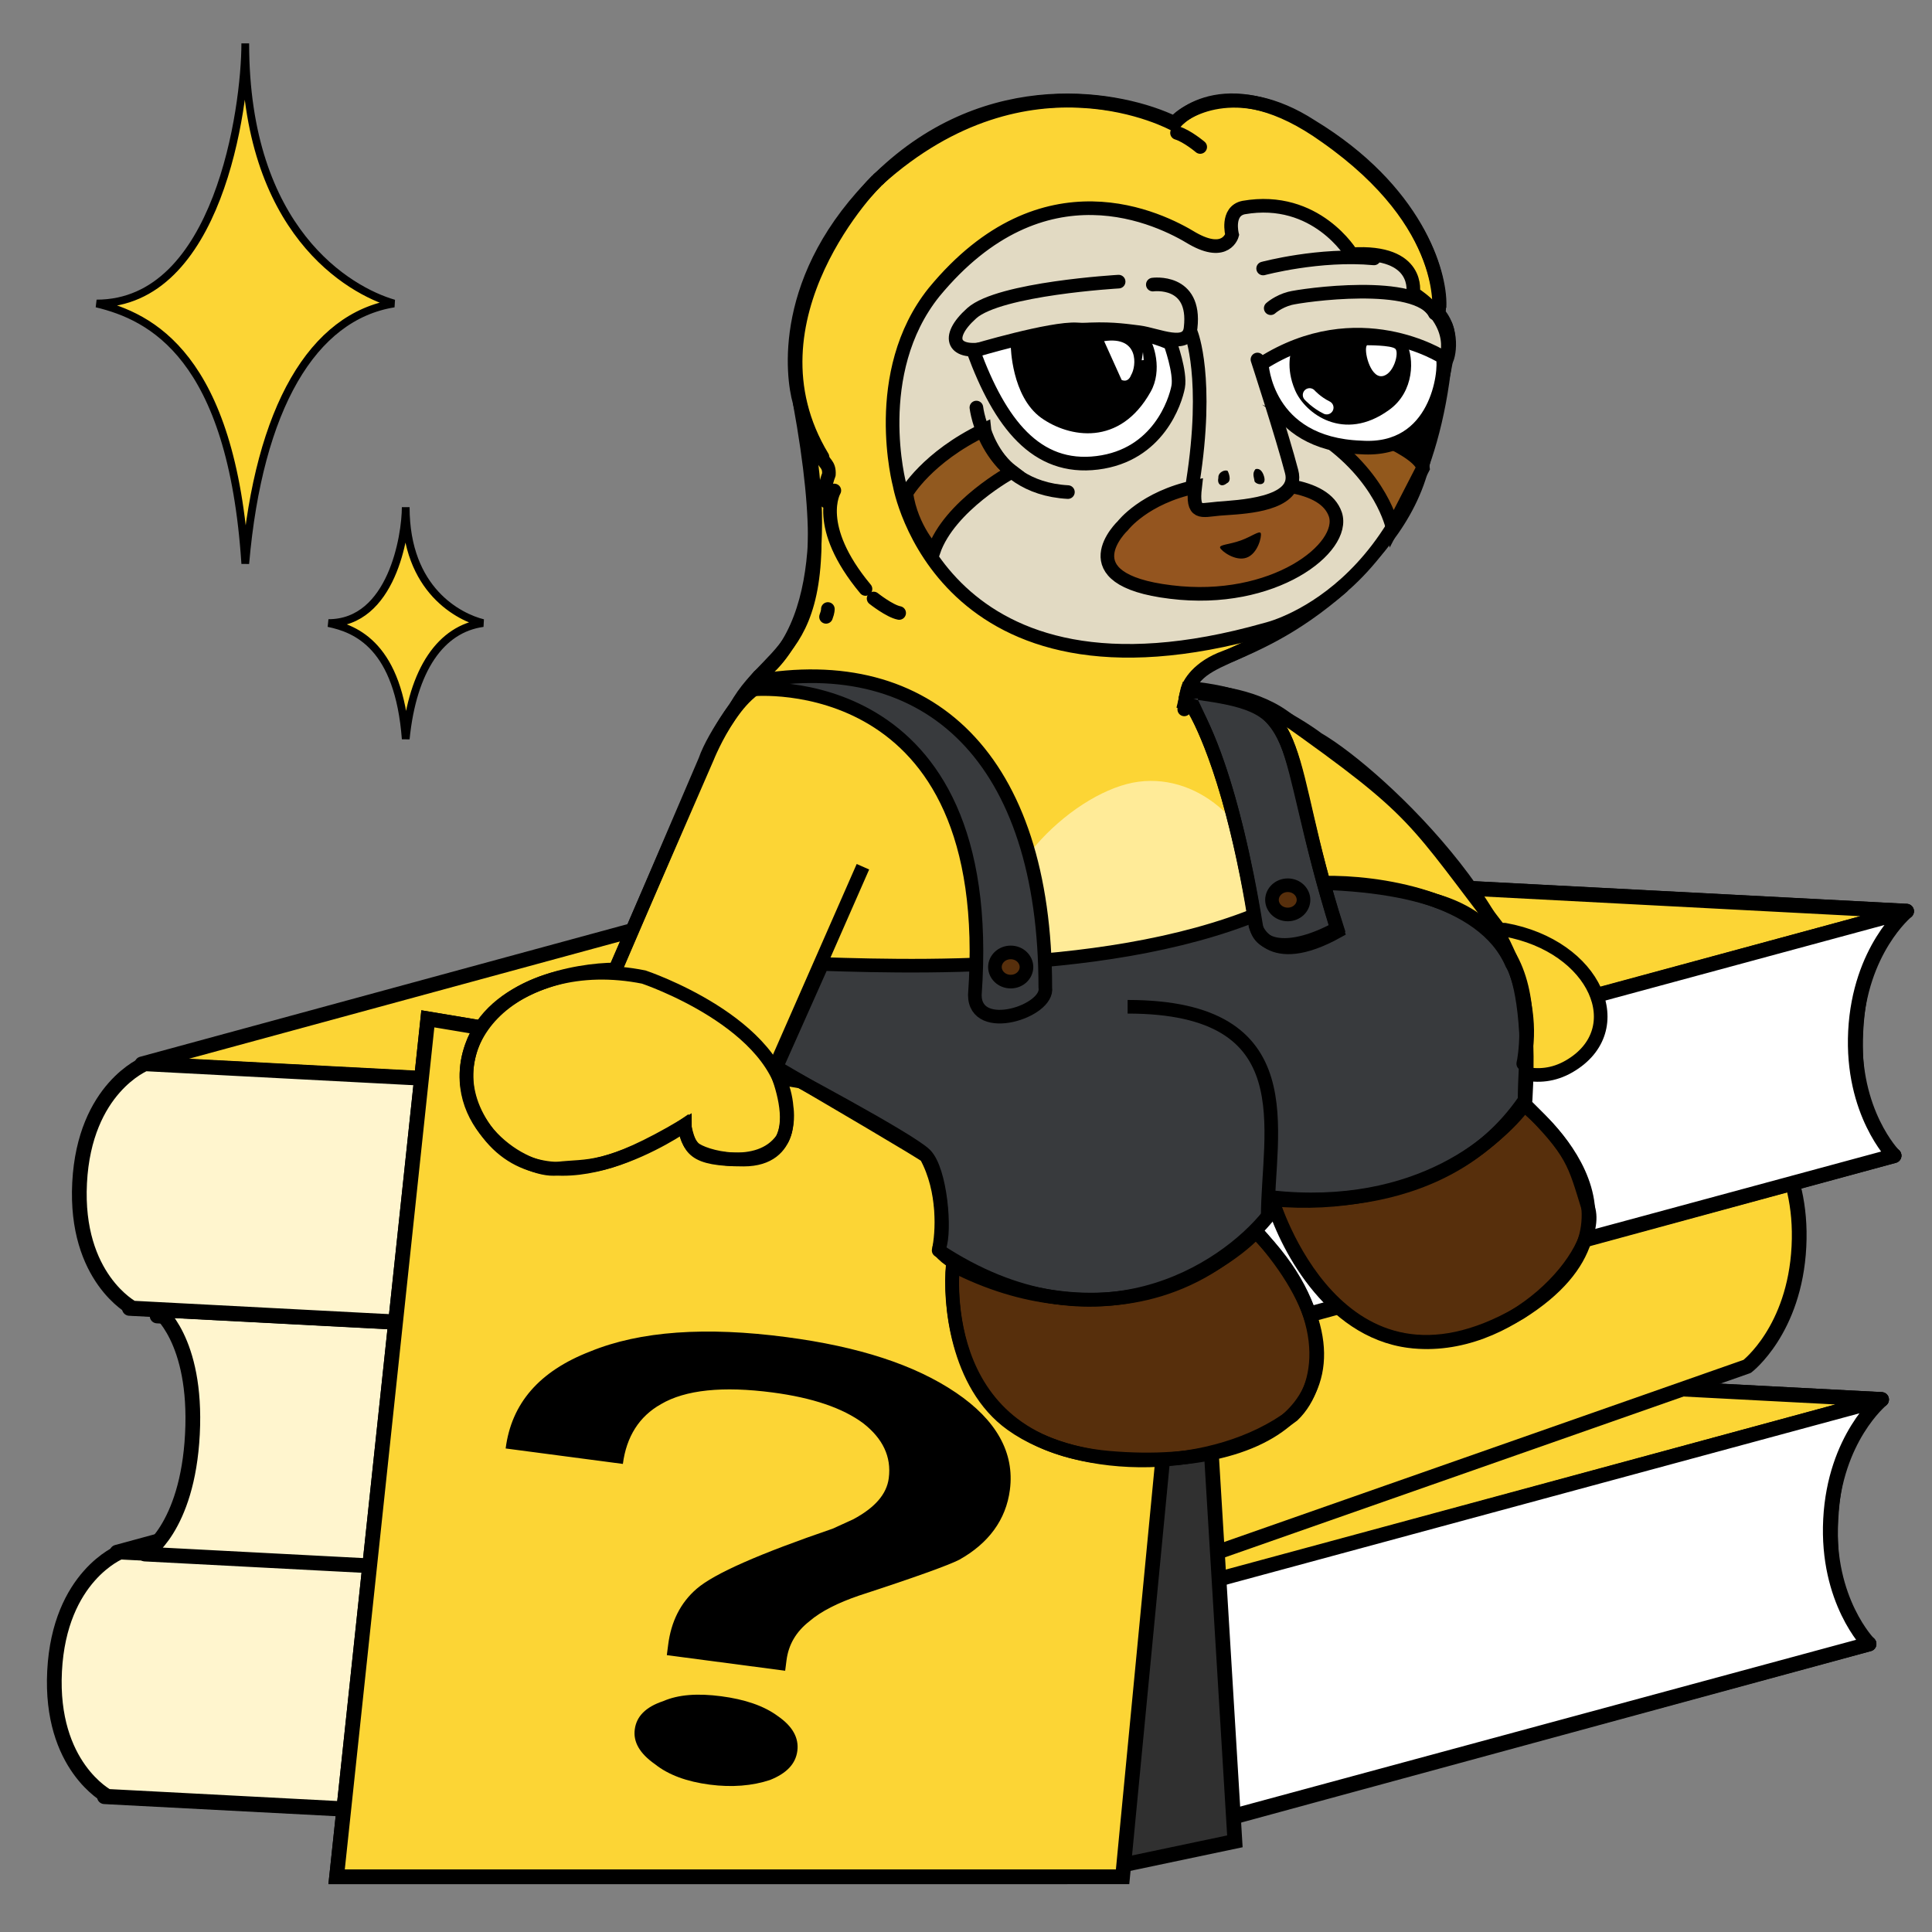 <svg width="40" height="40" viewBox="0 0 40 40" fill="none" xmlns="http://www.w3.org/2000/svg">
<rect x="0" y="0" width="40" height="40" fill="#808080" stroke="none"/>
<path d="M17.866 32.942L38.696 34.032C38.696 34.032 37.806 33.422 37.907 31.455C38.008 29.488 38.955 28.974 38.955 28.974L18.125 27.884C18.125 27.884 16.871 28.382 16.77 30.349C16.669 32.316 17.866 32.942 17.866 32.942Z" fill="#FFF5CE" stroke="black" stroke-width="0.305" stroke-linejoin="round"/>
<path d="M17.792 32.944L38.697 34.038L23.067 38.292L2.162 37.199L17.792 32.944Z" fill="#FCD535" stroke="black" stroke-width="0.305" stroke-linejoin="round"/>
<path d="M18.051 27.882L38.956 28.975L23.326 33.229L2.421 32.136L18.051 27.882Z" fill="#FCD535" stroke="black" stroke-width="0.305" stroke-linejoin="round"/>
<path d="M38.696 34.036C38.696 34.036 37.813 33.145 37.9 31.459C37.986 29.773 38.956 28.979 38.956 28.979L23.256 33.229L14.465 35.587L22.997 38.287L38.696 34.036Z" fill="white" stroke="black" stroke-width="0.305" stroke-linejoin="round"/>
<path d="M2.226 37.192L23.057 38.282C23.057 38.282 22.166 37.672 22.267 35.705C22.368 33.738 23.316 33.224 23.316 33.224L2.485 32.134C2.485 32.134 1.231 32.632 1.13 34.599C1.029 36.566 2.226 37.192 2.226 37.192Z" fill="#FFF5CE" stroke="black" stroke-width="0.305" stroke-linejoin="round"/>
<path d="M36.433 23.242L19.056 22.333L3.253 27.246L22.66 28.261L36.433 23.242Z" fill="#FCD535" stroke="black" stroke-width="0.305" stroke-linejoin="round"/>
<path d="M36.432 23.232C36.432 23.232 37.334 24.08 37.245 25.81C37.157 27.541 36.173 28.29 36.173 28.29L22.263 33.168L22.117 30.758L22.246 28.229L36.432 23.232Z" fill="#FCD535" stroke="black" stroke-width="0.305" stroke-linejoin="round"/>
<path d="M22.339 33.186L3.001 32.175C3.001 32.175 3.883 31.657 3.984 29.69C4.085 27.723 3.26 27.117 3.26 27.117L22.598 28.128C22.598 28.128 23.707 28.75 23.606 30.716C23.505 32.684 22.339 33.186 22.339 33.186Z" fill="#FFF5CE" stroke="black" stroke-width="0.305" stroke-linejoin="round"/>
<path d="M18.383 22.833L39.214 23.922C39.214 23.922 38.324 23.312 38.424 21.345C38.525 19.378 39.473 18.864 39.473 18.864L18.642 17.775C18.642 17.775 17.388 18.273 17.287 20.24C17.187 22.207 18.383 22.833 18.383 22.833Z" fill="#FFF5CE" stroke="black" stroke-width="0.305" stroke-linejoin="round"/>
<path d="M18.31 22.835L39.215 23.928L23.584 28.183L2.679 27.089L18.31 22.835Z" fill="#FCD535" stroke="black" stroke-width="0.305" stroke-linejoin="round"/>
<path d="M18.569 17.773L39.474 18.866L23.843 23.12L2.938 22.027L18.569 17.773Z" fill="#FCD535" stroke="black" stroke-width="0.305" stroke-linejoin="round"/>
<path d="M39.214 23.927C39.214 23.927 38.331 23.036 38.417 21.35C38.504 19.664 39.473 18.869 39.473 18.869L23.773 23.119L14.983 25.477L23.514 28.177L39.214 23.927Z" fill="white" stroke="black" stroke-width="0.305" stroke-linejoin="round"/>
<path d="M2.744 27.083L23.574 28.172C23.574 28.172 22.684 27.562 22.785 25.595C22.886 23.628 23.833 23.114 23.833 23.114L3.003 22.025C3.003 22.025 1.749 22.523 1.648 24.49C1.547 26.457 2.744 27.083 2.744 27.083Z" fill="#FFF5CE" stroke="black" stroke-width="0.305" stroke-linejoin="round"/>
<path d="M6.969 38.857L8.858 21.094L24.695 23.736L25.567 38.123L22.08 38.857H6.969Z" fill="#303030" stroke="black" stroke-width="0.305"/>
<path d="M6.969 38.857L8.858 21.094L24.695 23.736L23.242 38.857H6.969Z" fill="#FCD535" stroke="black" stroke-width="0.305"/>
<path d="M16.286 27.684C17.774 27.88 18.937 28.254 19.794 28.835C20.629 29.401 21.008 30.076 20.909 30.843C20.828 31.471 20.462 31.956 19.86 32.293C19.636 32.407 18.951 32.655 17.785 33.035C17.346 33.185 16.997 33.361 16.761 33.564C16.476 33.787 16.326 34.053 16.284 34.373L16.256 34.591L13.806 34.268L13.834 34.05C13.895 33.577 14.085 33.185 14.426 32.892C14.793 32.576 15.731 32.166 17.241 31.649L17.662 31.457C18.112 31.217 18.358 30.937 18.401 30.604C18.459 30.156 18.274 29.781 17.872 29.467C17.447 29.151 16.823 28.939 15.998 28.83C14.968 28.694 14.189 28.774 13.684 29.072C13.233 29.325 12.969 29.746 12.896 30.309L10.469 29.989C10.589 29.055 11.164 28.389 12.218 27.981C13.251 27.557 14.614 27.463 16.286 27.684ZM14.931 35.119C15.411 35.182 15.814 35.313 16.111 35.535C16.41 35.743 16.543 35.982 16.508 36.251C16.473 36.52 16.285 36.716 15.941 36.853C15.576 36.974 15.152 37.009 14.694 36.949C14.213 36.886 13.836 36.745 13.561 36.526C13.241 36.302 13.108 36.063 13.142 35.807C13.176 35.539 13.365 35.342 13.729 35.221C14.05 35.081 14.45 35.056 14.931 35.119Z" fill="black"/>
<path d="M9.763 21.667C10.195 20.391 11.931 20.072 12.745 20.072L14.598 15.745C14.785 15.203 15.418 14.359 15.711 14.004C17.297 12.812 16.93 9.709 16.549 8.307C16.412 7.824 16.113 5.729 18.217 3.682C20.473 1.49 23.224 2.011 24.317 2.546C24.494 2.296 25.615 1.619 27.146 2.61C29.325 3.932 29.826 5.643 29.805 6.333L29.733 6.494C30.184 6.857 29.99 7.26 29.467 9.572C28.943 11.885 26.058 13.359 25.365 13.609C24.81 13.809 24.607 14.16 24.575 14.31C24.965 14.289 25.91 14.363 26.573 14.834C29.401 16.838 29.23 16.893 31.169 19.413L16.049 22.11C16.186 22.448 16.42 23.158 16.194 23.585C15.711 24.27 14.55 23.947 14.365 23.77C14.216 23.628 14.179 23.394 14.179 23.295C12.527 24.27 12.189 24.116 11.528 24.197C10.867 24.278 9.223 23.262 9.763 21.667Z" fill="#FCD535" stroke="black" stroke-width="0.282"/>
<path d="M29.177 27.767C27.513 27.554 26.592 25.723 26.34 24.834C29.202 25.098 31.019 23.628 31.57 22.859C32.577 23.858 32.593 24.076 32.883 25.011C33.173 25.945 31.256 28.032 29.177 27.767Z" fill="#572F0C" stroke="black" stroke-width="0.282"/>
<path d="M20.94 29.488C19.799 28.67 19.654 26.95 19.724 26.193C22.728 27.74 25.16 26.381 26.001 25.508C27.581 27.079 27.452 28.65 26.767 29.303C25.147 30.52 22.367 30.512 20.94 29.488Z" fill="#572F0C" stroke="black" stroke-width="0.282"/>
<path d="M31.156 19.249C31.156 19.249 29.084 19.128 28.576 20.186C28.576 20.186 28.195 20.815 28.898 21.085C29.601 21.356 29.678 21.221 29.871 20.955C29.871 20.955 31.19 22.831 32.489 22.077C33.788 21.323 33.043 19.589 31.156 19.249Z" fill="#FCD535" stroke="black" stroke-width="0.282" stroke-miterlimit="10"/>
<path d="M26.259 18.653C26.455 20.181 25.572 21.553 24.286 21.718C23.001 21.883 20.836 21.133 20.64 19.605C20.444 18.076 22.291 16.349 23.577 16.184C24.863 16.019 26.064 17.124 26.259 18.653Z" fill="#FFEB98"/>
<path d="M17.024 19.959L16.073 22.094C17.105 22.696 19.169 23.907 19.176 23.939C19.569 24.661 19.512 25.54 19.434 25.889C22.702 28.042 25.346 26.303 26.259 25.164L26.316 24.785C29.372 25.121 31.102 23.582 31.586 22.771C31.689 20.998 31.441 20.158 31.304 19.959C30.711 18.553 28.467 18.251 27.42 18.275L27.315 18.275C24.349 20.157 19.364 20.034 17.024 19.959Z" fill="#383A3D" stroke="black" stroke-width="0.282" stroke-miterlimit="10" stroke-linejoin="round"/>
<path d="M24.599 14.258H24.768C27.162 14.556 26.517 15.595 27.685 19.221C26.694 19.761 26.077 19.598 26.009 19.181C25.509 16.127 24.889 15.015 24.704 14.612L24.526 14.556L24.599 14.258Z" fill="#383A3D" stroke="black" stroke-width="0.282"/>
<path d="M19.736 26.152C19.736 26.152 19.253 29.859 22.96 30.181C26.667 30.504 28.762 28.57 26.022 25.508" stroke="black" stroke-width="0.282" stroke-miterlimit="10"/>
<path d="M26.34 24.833C26.34 24.833 27.678 29.37 31.465 27.186C34.624 25.212 31.538 22.867 31.538 22.867" stroke="black" stroke-width="0.282" stroke-miterlimit="10"/>
<path d="M16.093 22.133C16.093 22.133 18.833 23.583 19.155 23.906C19.477 24.228 19.579 25.488 19.448 25.825C19.318 26.162 23.507 28.418 26.247 25.195C26.247 23.422 27.052 20.844 23.346 20.844" stroke="black" stroke-width="0.282" stroke-miterlimit="10"/>
<path d="M26.34 24.792C26.34 24.792 29.792 25.356 31.565 22.778C31.565 21.005 32.319 18.434 27.347 18.281" stroke="black" stroke-width="0.282" stroke-miterlimit="10"/>
<path d="M13.329 20.229C13.329 20.229 16.152 21.172 16.286 22.924C16.286 22.924 16.472 24.008 15.396 24.008C14.321 24.008 14.287 23.779 14.167 23.302C14.167 23.302 11.447 25.214 10.103 23.463C8.759 21.711 10.641 19.69 13.329 20.229Z" stroke="black" stroke-width="0.282" stroke-miterlimit="10"/>
<path d="M12.705 20.144L14.643 15.688C14.643 15.688 15.348 13.907 16.243 14.101" stroke="black" stroke-width="0.282" stroke-miterlimit="10"/>
<path d="M16.033 22.119L17.866 17.945" stroke="black" stroke-width="0.282" stroke-miterlimit="10"/>
<path d="M15.59 14.274C15.59 14.274 20.675 13.782 20.183 20.599C20.183 21.437 21.722 20.937 21.642 20.446C21.642 15.716 19.248 13.452 15.606 14.113" fill="#383A3D"/>
<path d="M15.59 14.274C15.59 14.274 20.675 13.782 20.183 20.599C20.183 21.437 21.722 20.937 21.642 20.446C21.642 15.716 19.248 13.452 15.606 14.113" stroke="black" stroke-width="0.282" stroke-miterlimit="10" stroke-linejoin="round"/>
<path d="M24.704 14.658C25.566 16.132 25.994 19.17 25.994 19.17C25.994 19.17 26.243 20.089 27.694 19.283C26.413 15.125 27.122 14.658 24.817 14.352" stroke="black" stroke-width="0.282" stroke-miterlimit="10"/>
<path d="M29.741 18.652C32.331 19.413 31.402 22.599 31.556 21.932C32.137 19.413 28.561 16.042 27.283 15.3C26.788 14.929 25.569 14.217 24.648 14.333" stroke="black" stroke-width="0.282" stroke-miterlimit="10"/>
<path d="M29.921 7.47C29.97 7.511 30.138 6.91 29.788 6.491C29.788 6.491 30.067 4.663 27.45 2.828C25.448 1.388 24.384 2.432 24.308 2.574C24.308 2.574 21.305 0.91 18.175 3.719" stroke="black" stroke-width="0.282" stroke-miterlimit="10" stroke-linejoin="round"/>
<path d="M15.235 14.638C16 13.245 17.524 13.623 16.557 8.337" stroke="black" stroke-width="0.282" stroke-miterlimit="10" stroke-linejoin="round"/>
<path d="M24.519 14.687C24.584 13.389 25.752 13.929 27.791 12.148" stroke="black" stroke-width="0.282" stroke-miterlimit="10" stroke-linecap="round" stroke-linejoin="round"/>
<path d="M18.087 12.391C18.087 12.391 18.417 12.653 18.616 12.691" stroke="black" stroke-width="0.282" stroke-miterlimit="10" stroke-linecap="round" stroke-linejoin="round"/>
<path d="M17.14 12.609C17.14 12.609 17.144 12.662 17.102 12.771" stroke="black" stroke-width="0.282" stroke-miterlimit="10" stroke-linecap="round" stroke-linejoin="round"/>
<path d="M18.186 3.711C18.151 3.714 15.299 6.601 17.029 9.462C17.041 9.596 17.176 9.598 17.161 9.825C17.029 10.155 17.026 10.695 17.274 10.155C17.274 10.155 16.831 10.888 17.919 12.194" stroke="black" stroke-width="0.282" stroke-miterlimit="10" stroke-linecap="round" stroke-linejoin="round"/>
<path d="M18.626 10.046C18.626 10.046 19.484 14.942 26.211 13.033C26.211 13.033 29.411 12.323 29.92 7.47C29.92 7.47 30.266 6.728 29.256 6.068C29.256 6.068 29.422 5.175 27.984 5.264C27.984 5.264 27.253 4.035 25.748 4.297C25.383 4.372 25.51 4.862 25.51 4.862C25.51 4.862 25.387 5.333 24.69 4.937C24.034 4.537 21.607 3.296 19.337 6.052C18.001 7.721 18.626 10.046 18.626 10.046Z" fill="#E2DAC3" stroke="black" stroke-width="0.282" stroke-miterlimit="10"/>
<path d="M24.662 6.9C24.662 6.9 25.036 7.827 24.695 9.99C24.633 10.664 24.789 10.566 25.199 10.529C25.609 10.492 26.928 10.455 26.741 9.761C26.55 9.026 26.034 7.443 26.034 7.443" stroke="black" stroke-width="0.282" stroke-miterlimit="10" stroke-linecap="round" stroke-linejoin="round"/>
<path d="M27.647 10.65C27.535 10.326 27.188 10.149 26.726 10.066C26.518 10.503 25.568 10.506 25.24 10.536C24.871 10.569 24.674 10.671 24.744 10.079C23.69 10.301 23.247 10.884 23.247 10.884C23.247 10.884 22.067 11.995 24.239 12.257C26.371 12.522 27.875 11.34 27.647 10.65Z" fill="#94551F" stroke="black" stroke-width="0.282" stroke-miterlimit="10"/>
<path d="M26.103 11.041C26.126 11.107 26.042 11.463 25.809 11.546C25.577 11.629 25.285 11.407 25.261 11.341C25.238 11.276 25.45 11.275 25.682 11.192C25.915 11.109 26.08 10.976 26.103 11.041Z" fill="black"/>
<path d="M28.829 10.919C28.829 10.919 28.608 9.852 27.333 9.007C27.333 9.007 28.19 9.347 28.749 9.129C28.749 9.129 29.438 9.442 29.461 9.691L28.829 10.919Z" fill="#92581C" stroke="black" stroke-width="0.282" stroke-miterlimit="10"/>
<path d="M26.309 6.381C26.309 6.381 26.462 6.242 26.704 6.178C26.946 6.114 29.352 5.769 29.707 6.489" stroke="black" stroke-width="0.282" stroke-miterlimit="10" stroke-linecap="round" stroke-linejoin="round"/>
<path d="M26.152 5.559C26.152 5.559 27.322 5.244 28.447 5.35" stroke="black" stroke-width="0.282" stroke-miterlimit="10" stroke-linecap="round" stroke-linejoin="round"/>
<path d="M23.868 5.892C23.868 5.892 24.766 5.768 24.651 6.782C24.611 7.245 23.962 6.928 23.586 6.879C23.168 6.833 22.367 6.656 20.434 7.208C19.745 7.355 19.547 6.996 20.12 6.484C20.694 5.972 23.16 5.831 23.16 5.831" stroke="black" stroke-width="0.282" stroke-miterlimit="10" stroke-linecap="round" stroke-linejoin="round"/>
<path d="M20.954 9.764C20.954 9.764 19.654 10.467 19.328 11.417C19.328 11.417 18.872 10.957 18.764 10.214C18.764 10.214 19.191 9.465 20.379 8.896C20.383 8.938 20.555 9.466 20.954 9.764Z" fill="#91591F" stroke="black" stroke-width="0.282" stroke-miterlimit="10"/>
<path d="M20.215 8.438C20.215 8.438 20.407 10.093 22.11 10.188" stroke="black" stroke-width="0.282" stroke-miterlimit="10" stroke-linecap="round" stroke-linejoin="round"/>
<path d="M24.849 3.043C24.849 3.043 24.581 2.816 24.369 2.752" stroke="black" stroke-width="0.282" stroke-miterlimit="10" stroke-linecap="round" stroke-linejoin="round"/>
<path d="M29.871 7.396C29.871 7.396 28.115 6.26 26.123 7.529C26.123 7.529 26.192 9.194 28.181 9.264C29.761 9.371 29.939 7.682 29.871 7.396Z" fill="white" stroke="black" stroke-width="0.282" stroke-miterlimit="10" stroke-linecap="round" stroke-linejoin="round"/>
<path d="M24.228 7.104C24.228 7.104 24.448 7.711 24.393 8.008C24.337 8.306 23.984 9.425 22.718 9.582C21.451 9.74 20.701 8.763 20.152 7.267C20.152 7.267 21.761 6.785 22.301 6.82C22.841 6.854 23.412 6.76 24.228 7.104Z" fill="white" stroke="black" stroke-width="0.282" stroke-miterlimit="10" stroke-linecap="round" stroke-linejoin="round"/>
<path d="M29.405 9.521C29.405 9.521 29.721 8.907 29.694 8.617C29.694 8.617 29.441 9.016 28.961 9.186C28.965 9.227 29.151 9.461 29.405 9.521Z" fill="black"/>
<path d="M20.927 7.163C20.927 7.163 20.939 8.206 21.558 8.652C22.132 9.059 23.183 9.256 23.823 8.111C24.072 7.67 23.896 7.101 23.758 6.946C23.627 6.874 22.081 6.681 20.927 7.163Z" fill="black"/>
<path d="M22.86 7.063L23.222 7.866C23.222 7.866 23.352 7.938 23.419 7.764C23.527 7.587 23.594 6.954 22.86 7.063Z" fill="white"/>
<path d="M23.664 7.289L23.638 7.459L23.679 7.455L23.664 7.289Z" fill="white"/>
<path d="M26.74 7.254C26.74 7.254 26.606 7.601 26.815 8.083C27.024 8.566 27.822 9.162 28.753 8.492C29.297 8.108 29.273 7.399 29.124 7.12C29.124 7.12 27.972 6.724 26.74 7.254Z" fill="black"/>
<path d="M28.301 7.148C28.301 7.148 28.797 7.145 28.887 7.22C28.976 7.295 28.854 7.766 28.608 7.789C28.362 7.811 28.227 7.238 28.301 7.148Z" fill="white"/>
<path d="M27.114 8.178C27.114 8.178 27.252 8.333 27.468 8.439" stroke="white" stroke-width="0.282" stroke-miterlimit="10" stroke-linecap="round"/>
<path d="M25.992 9.714C25.992 9.714 26.111 9.661 26.171 9.865C26.231 10.069 26.022 10.046 25.974 9.967C25.966 9.884 25.918 9.805 25.992 9.714Z" fill="black"/>
<path d="M25.419 9.752C25.419 9.752 25.52 9.952 25.401 10.005C25.285 10.099 25.196 10.024 25.225 9.895C25.214 9.771 25.374 9.715 25.419 9.752Z" fill="black"/>
<path d="M20.926 19.719C21.113 19.719 21.252 19.862 21.252 20.021C21.252 20.181 21.113 20.323 20.926 20.323C20.738 20.323 20.599 20.181 20.599 20.021C20.599 19.862 20.738 19.719 20.926 19.719Z" fill="#572F0C" stroke="black" stroke-width="0.282"/>
<path d="M26.662 18.328C26.849 18.328 26.988 18.471 26.988 18.631C26.988 18.791 26.849 18.932 26.662 18.933C26.475 18.933 26.335 18.791 26.335 18.631C26.335 18.471 26.475 18.328 26.662 18.328Z" fill="#572F0C" stroke="black" stroke-width="0.282"/>
<path d="M2 6.284C4.518 6.284 5.078 2.245 5.078 0.898C5.078 4.776 7.223 6.015 8.156 6.284C6.477 6.553 5.358 8.438 5.078 11.67C4.798 7.361 3.119 6.553 2 6.284Z" fill="#FCD535" stroke="black" stroke-width="0.16"/>
<path d="M6.8 12.9C8.109 12.9 8.4 11.1 8.4 10.5C8.4 12.228 9.515 12.78 10 12.9C9.127 13.02 8.545 13.86 8.4 15.3C8.254 13.38 7.382 13.02 6.8 12.9Z" fill="#FCD535" stroke="black" stroke-width="0.16"/>
</svg>

